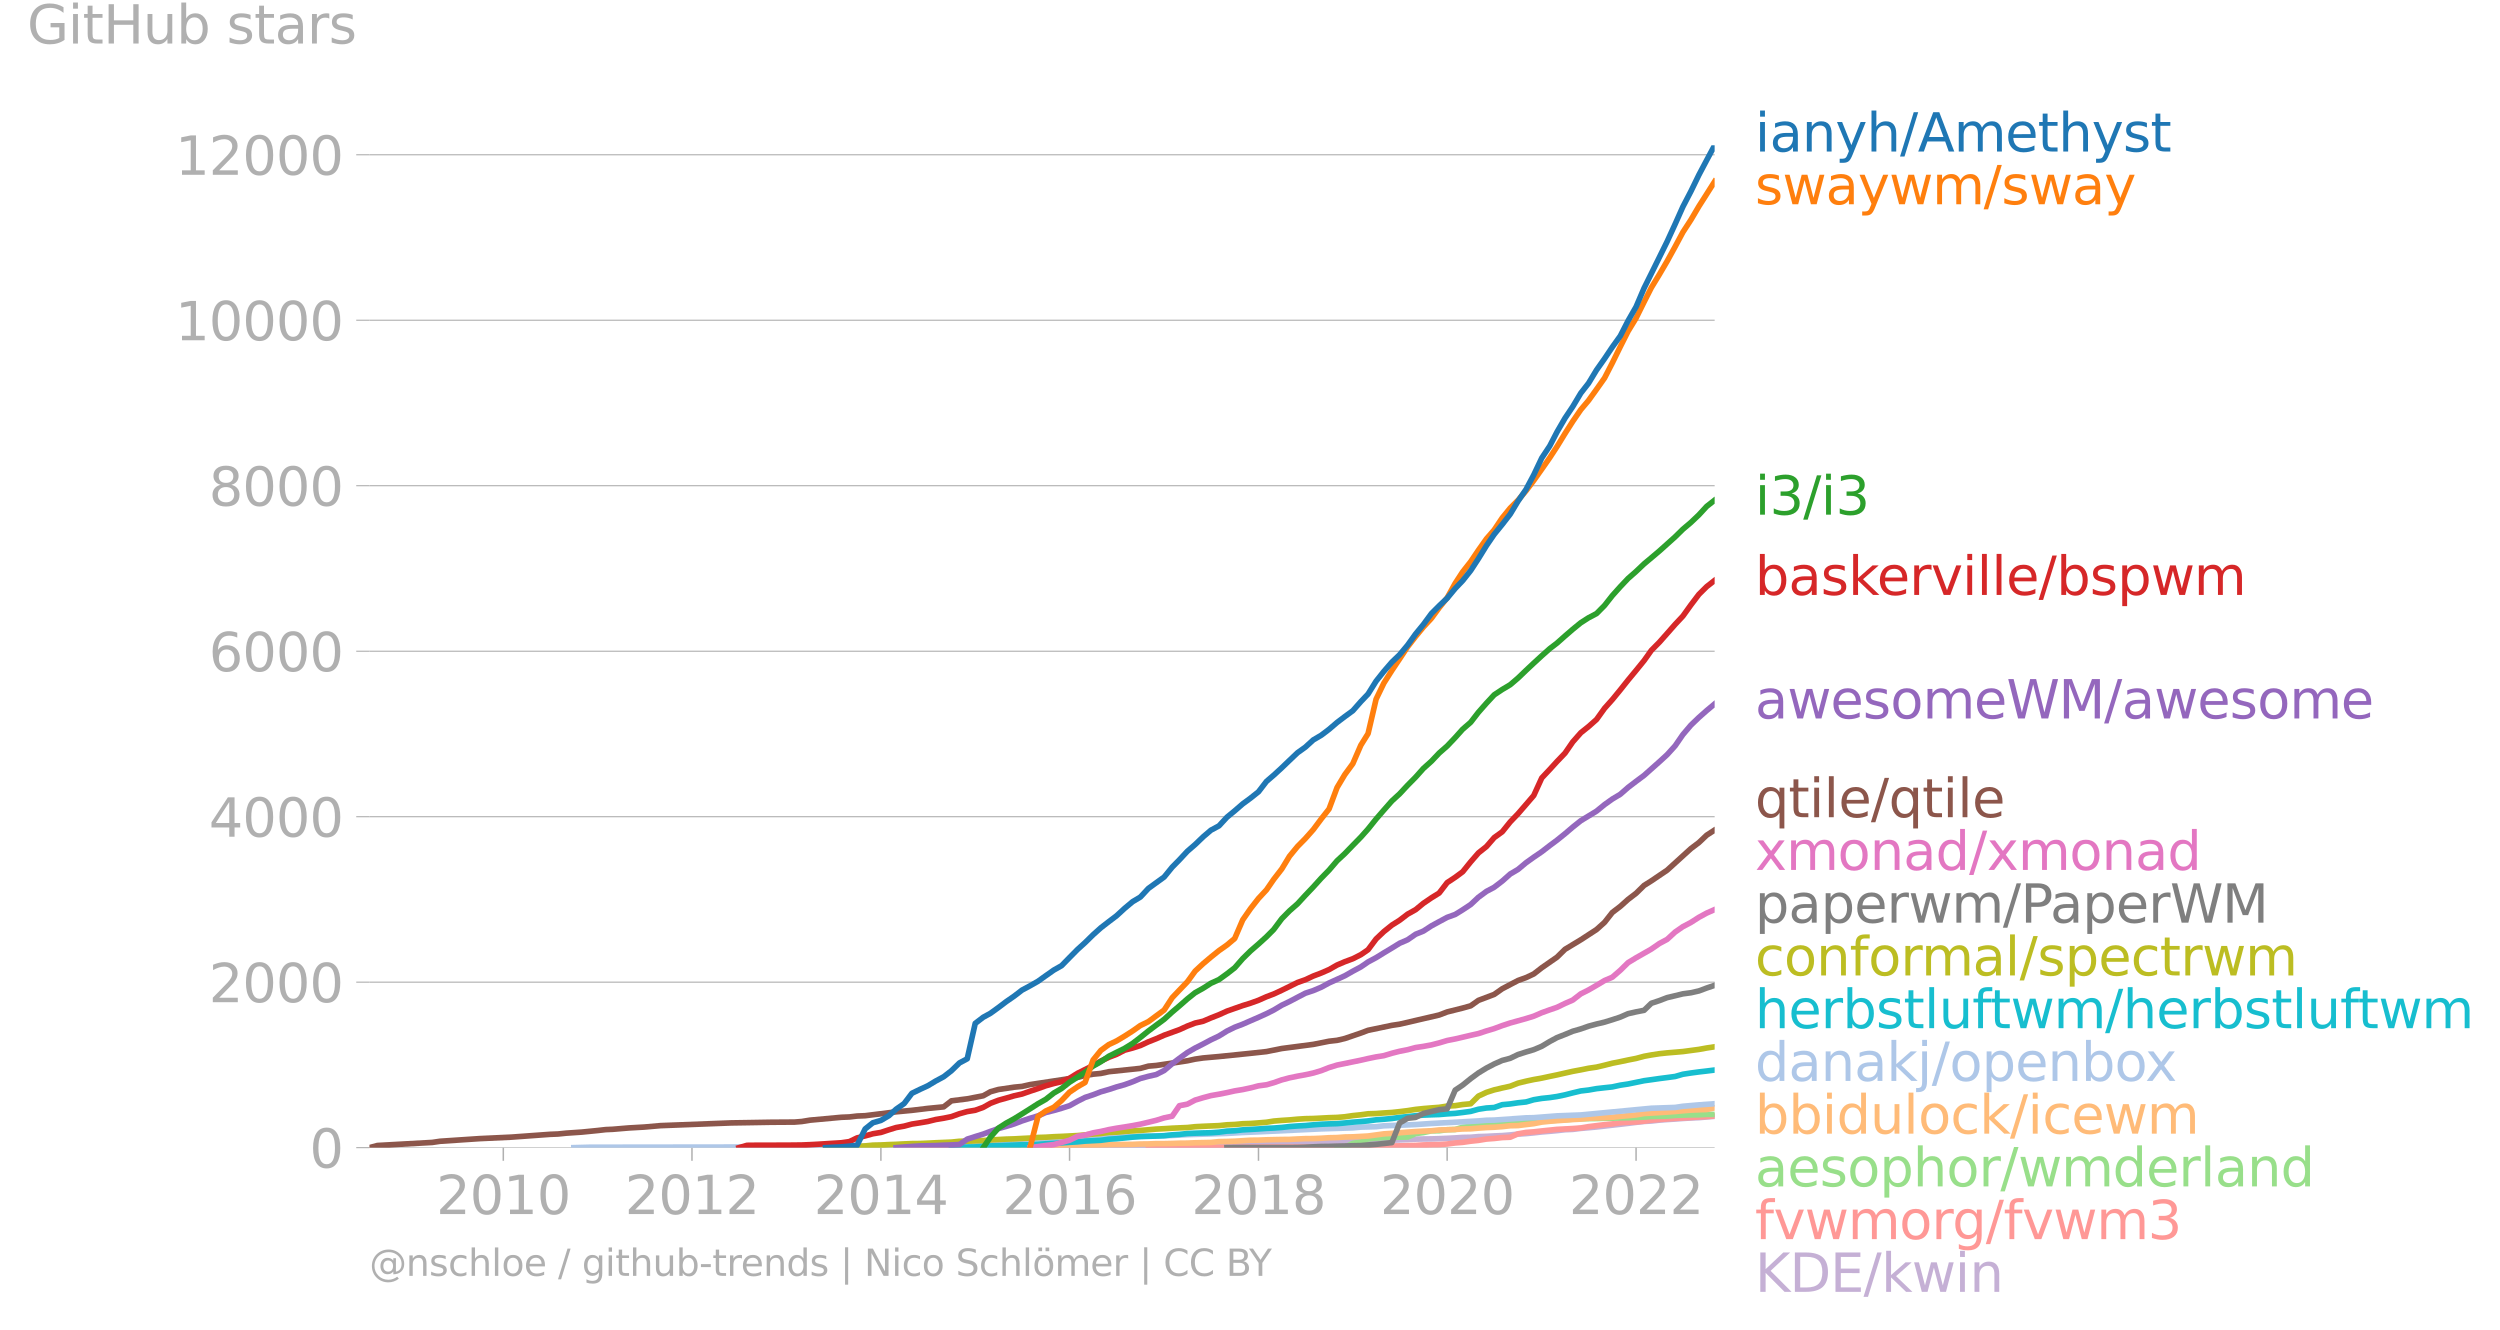 <svg xmlns="http://www.w3.org/2000/svg" xmlns:xlink="http://www.w3.org/1999/xlink" width="884.915" height="470.753" viewBox="0 0 663.686 353.065"><defs><style>*{stroke-linejoin:round;stroke-linecap:butt}</style></defs><g id="figure_1"><path id="patch_1" d="M0 353.065h663.686V0H0v353.065z" style="fill:none"/><g id="axes_1"><path id="patch_2" d="M98.073 304.672h357.12V38.56H98.073v266.112z" style="fill:none"/><g id="matplotlib.axis_1"><g id="xtick_1"><g id="line2d_1"><defs><path id="mfea3611b42" d="M0 0v3.5" style="stroke:#b0b0b0;stroke-width:.4"/></defs><use xlink:href="#mfea3611b42" x="133.614" y="304.672" style="fill:#b0b0b0;stroke:#b0b0b0;stroke-width:.4"/></g><g id="text_1" style="fill:#b0b0b0" transform="matrix(.14 0 0 -.14 115.799 322.31)"><defs><path id="DejaVuSans-32" d="M1228 531h2203V0H469v531q359 372 979 998 621 627 780 809 303 340 423 576 121 236 121 464 0 372-261 606-261 235-680 235-297 0-627-103-329-103-704-313v638q381 153 712 231 332 78 607 78 725 0 1156-363 431-362 431-968 0-288-108-546-107-257-392-607-78-91-497-524-418-433-1181-1211z" transform="scale(.016)"/><path id="DejaVuSans-30" d="M2034 4250q-487 0-733-480-245-479-245-1442 0-959 245-1439 246-480 733-480 491 0 736 480 246 480 246 1439 0 963-246 1442-245 480-736 480zm0 500q785 0 1199-621 414-620 414-1801 0-1178-414-1799Q2819-91 2034-91q-784 0-1198 620-414 621-414 1799 0 1181 414 1801 414 621 1198 621z" transform="scale(.016)"/><path id="DejaVuSans-31" d="M794 531h1031v3560L703 3866v575l1116 225h631V531h1031V0H794v531z" transform="scale(.016)"/></defs><use xlink:href="#DejaVuSans-32"/><use xlink:href="#DejaVuSans-30" x="63.623"/><use xlink:href="#DejaVuSans-31" x="127.246"/><use xlink:href="#DejaVuSans-30" x="190.869"/></g></g><g id="xtick_2"><use xlink:href="#mfea3611b42" id="line2d_2" x="183.7" y="304.672" style="fill:#b0b0b0;stroke:#b0b0b0;stroke-width:.4"/><g id="text_2" style="fill:#b0b0b0" transform="matrix(.14 0 0 -.14 165.885 322.31)"><use xlink:href="#DejaVuSans-32"/><use xlink:href="#DejaVuSans-30" x="63.623"/><use xlink:href="#DejaVuSans-31" x="127.246"/><use xlink:href="#DejaVuSans-32" x="190.869"/></g></g><g id="xtick_3"><use xlink:href="#mfea3611b42" id="line2d_3" x="233.854" y="304.672" style="fill:#b0b0b0;stroke:#b0b0b0;stroke-width:.4"/><g id="text_3" style="fill:#b0b0b0" transform="matrix(.14 0 0 -.14 216.04 322.31)"><defs><path id="DejaVuSans-34" d="M2419 4116 825 1625h1594v2491zm-166 550h794V1625h666v-525h-666V0h-628v1100H313v609l1940 2957z" transform="scale(.016)"/></defs><use xlink:href="#DejaVuSans-32"/><use xlink:href="#DejaVuSans-30" x="63.623"/><use xlink:href="#DejaVuSans-31" x="127.246"/><use xlink:href="#DejaVuSans-34" x="190.869"/></g></g><g id="xtick_4"><use xlink:href="#mfea3611b42" id="line2d_4" x="283.94" y="304.672" style="fill:#b0b0b0;stroke:#b0b0b0;stroke-width:.4"/><g id="text_4" style="fill:#b0b0b0" transform="matrix(.14 0 0 -.14 266.125 322.31)"><defs><path id="DejaVuSans-36" d="M2113 2584q-425 0-674-291-248-290-248-796 0-503 248-796 249-292 674-292t673 292q248 293 248 796 0 506-248 796-248 291-673 291zm1253 1979v-575q-238 112-480 171-242 60-480 60-625 0-955-422-329-422-376-1275 184 272 462 417 279 145 613 145 703 0 1111-427 408-426 408-1160 0-719-425-1154Q2819-91 2113-91q-810 0-1238 620-428 621-428 1799 0 1106 525 1764t1409 658q238 0 480-47t505-140z" transform="scale(.016)"/></defs><use xlink:href="#DejaVuSans-32"/><use xlink:href="#DejaVuSans-30" x="63.623"/><use xlink:href="#DejaVuSans-31" x="127.246"/><use xlink:href="#DejaVuSans-36" x="190.869"/></g></g><g id="xtick_5"><use xlink:href="#mfea3611b42" id="line2d_5" x="334.095" y="304.672" style="fill:#b0b0b0;stroke:#b0b0b0;stroke-width:.4"/><g id="text_5" style="fill:#b0b0b0" transform="matrix(.14 0 0 -.14 316.28 322.31)"><defs><path id="DejaVuSans-38" d="M2034 2216q-450 0-708-241-257-241-257-662 0-422 257-663 258-241 708-241t709 242q260 243 260 662 0 421-258 662-257 241-711 241zm-631 268q-406 100-633 378-226 279-226 679 0 559 398 884 399 325 1092 325 697 0 1094-325t397-884q0-400-227-679-226-278-629-378 456-106 710-416 255-309 255-755 0-679-414-1042Q2806-91 2034-91q-771 0-1186 362-414 363-414 1042 0 446 256 755 257 310 713 416zm-231 997q0-362 226-565 227-203 636-203 407 0 636 203 230 203 230 565 0 363-230 566-229 203-636 203-409 0-636-203-226-203-226-566z" transform="scale(.016)"/></defs><use xlink:href="#DejaVuSans-32"/><use xlink:href="#DejaVuSans-30" x="63.623"/><use xlink:href="#DejaVuSans-31" x="127.246"/><use xlink:href="#DejaVuSans-38" x="190.869"/></g></g><g id="xtick_6"><use xlink:href="#mfea3611b42" id="line2d_6" x="384.181" y="304.672" style="fill:#b0b0b0;stroke:#b0b0b0;stroke-width:.4"/><g id="text_6" style="fill:#b0b0b0" transform="matrix(.14 0 0 -.14 366.366 322.31)"><use xlink:href="#DejaVuSans-32"/><use xlink:href="#DejaVuSans-30" x="63.623"/><use xlink:href="#DejaVuSans-32" x="127.246"/><use xlink:href="#DejaVuSans-30" x="190.869"/></g></g><g id="xtick_7"><use xlink:href="#mfea3611b42" id="line2d_7" x="434.335" y="304.672" style="fill:#b0b0b0;stroke:#b0b0b0;stroke-width:.4"/><g id="text_7" style="fill:#b0b0b0" transform="matrix(.14 0 0 -.14 416.52 322.31)"><use xlink:href="#DejaVuSans-32"/><use xlink:href="#DejaVuSans-30" x="63.623"/><use xlink:href="#DejaVuSans-32" x="127.246"/><use xlink:href="#DejaVuSans-32" x="190.869"/></g></g></g><g id="matplotlib.axis_2"><g id="ytick_1"><path id="line2d_8" d="M98.073 304.672h357.12" clip-path="url(#p542c1ba98c)" style="fill:none;stroke:#b0b0b0;stroke-width:.3;stroke-linecap:square"/><g id="line2d_9"><defs><path id="m29fffa8aa9" d="M0 0h-3.5" style="stroke:#b0b0b0;stroke-width:.3"/></defs><use xlink:href="#m29fffa8aa9" x="98.073" y="304.672" style="fill:#b0b0b0;stroke:#b0b0b0;stroke-width:.3"/></g><use xlink:href="#DejaVuSans-30" id="text_8" style="fill:#b0b0b0" transform="matrix(.14 0 0 -.14 82.166 309.99)"/></g><g id="ytick_2"><path id="line2d_10" d="M98.073 260.74h357.12" clip-path="url(#p542c1ba98c)" style="fill:none;stroke:#b0b0b0;stroke-width:.3;stroke-linecap:square"/><use xlink:href="#m29fffa8aa9" id="line2d_11" x="98.073" y="260.741" style="fill:#b0b0b0;stroke:#b0b0b0;stroke-width:.3"/><g id="text_9" style="fill:#b0b0b0" transform="matrix(.14 0 0 -.14 55.443 266.06)"><use xlink:href="#DejaVuSans-32"/><use xlink:href="#DejaVuSans-30" x="63.623"/><use xlink:href="#DejaVuSans-30" x="127.246"/><use xlink:href="#DejaVuSans-30" x="190.869"/></g></g><g id="ytick_3"><path id="line2d_12" d="M98.073 216.81h357.12" clip-path="url(#p542c1ba98c)" style="fill:none;stroke:#b0b0b0;stroke-width:.3;stroke-linecap:square"/><use xlink:href="#m29fffa8aa9" id="line2d_13" x="98.073" y="216.81" style="fill:#b0b0b0;stroke:#b0b0b0;stroke-width:.3"/><g id="text_10" style="fill:#b0b0b0" transform="matrix(.14 0 0 -.14 55.443 222.129)"><use xlink:href="#DejaVuSans-34"/><use xlink:href="#DejaVuSans-30" x="63.623"/><use xlink:href="#DejaVuSans-30" x="127.246"/><use xlink:href="#DejaVuSans-30" x="190.869"/></g></g><g id="ytick_4"><path id="line2d_14" d="M98.073 172.879h357.12" clip-path="url(#p542c1ba98c)" style="fill:none;stroke:#b0b0b0;stroke-width:.3;stroke-linecap:square"/><use xlink:href="#m29fffa8aa9" id="line2d_15" x="98.073" y="172.879" style="fill:#b0b0b0;stroke:#b0b0b0;stroke-width:.3"/><g id="text_11" style="fill:#b0b0b0" transform="matrix(.14 0 0 -.14 55.443 178.198)"><use xlink:href="#DejaVuSans-36"/><use xlink:href="#DejaVuSans-30" x="63.623"/><use xlink:href="#DejaVuSans-30" x="127.246"/><use xlink:href="#DejaVuSans-30" x="190.869"/></g></g><g id="ytick_5"><path id="line2d_16" d="M98.073 128.948h357.12" clip-path="url(#p542c1ba98c)" style="fill:none;stroke:#b0b0b0;stroke-width:.3;stroke-linecap:square"/><use xlink:href="#m29fffa8aa9" id="line2d_17" x="98.073" y="128.948" style="fill:#b0b0b0;stroke:#b0b0b0;stroke-width:.3"/><g id="text_12" style="fill:#b0b0b0" transform="matrix(.14 0 0 -.14 55.443 134.267)"><use xlink:href="#DejaVuSans-38"/><use xlink:href="#DejaVuSans-30" x="63.623"/><use xlink:href="#DejaVuSans-30" x="127.246"/><use xlink:href="#DejaVuSans-30" x="190.869"/></g></g><g id="ytick_6"><path id="line2d_18" d="M98.073 85.017h357.12" clip-path="url(#p542c1ba98c)" style="fill:none;stroke:#b0b0b0;stroke-width:.3;stroke-linecap:square"/><use xlink:href="#m29fffa8aa9" id="line2d_19" x="98.073" y="85.017" style="fill:#b0b0b0;stroke:#b0b0b0;stroke-width:.3"/><g id="text_13" style="fill:#b0b0b0" transform="matrix(.14 0 0 -.14 46.536 90.336)"><use xlink:href="#DejaVuSans-31"/><use xlink:href="#DejaVuSans-30" x="63.623"/><use xlink:href="#DejaVuSans-30" x="127.246"/><use xlink:href="#DejaVuSans-30" x="190.869"/><use xlink:href="#DejaVuSans-30" x="254.492"/></g></g><g id="ytick_7"><path id="line2d_20" d="M98.073 41.086h357.12" clip-path="url(#p542c1ba98c)" style="fill:none;stroke:#b0b0b0;stroke-width:.3;stroke-linecap:square"/><use xlink:href="#m29fffa8aa9" id="line2d_21" x="98.073" y="41.086" style="fill:#b0b0b0;stroke:#b0b0b0;stroke-width:.3"/><g id="text_14" style="fill:#b0b0b0" transform="matrix(.14 0 0 -.14 46.536 46.405)"><use xlink:href="#DejaVuSans-31"/><use xlink:href="#DejaVuSans-32" x="63.623"/><use xlink:href="#DejaVuSans-30" x="127.246"/><use xlink:href="#DejaVuSans-30" x="190.869"/><use xlink:href="#DejaVuSans-30" x="254.492"/></g></g><g id="text_15" style="fill:#b0b0b0" transform="matrix(.14 0 0 -.14 7.2 11.563)"><defs><path id="DejaVuSans-47" d="M3809 666v1253H2778v519h1656V434q-365-259-806-392-440-133-940-133-1094 0-1712 639-617 640-617 1780 0 1144 617 1783 618 639 1712 639 456 0 867-113 411-112 758-331v-672q-350 297-744 447t-828 150q-857 0-1287-478-429-478-429-1425 0-944 429-1422 430-478 1287-478 334 0 596 58 263 58 472 180z" transform="scale(.016)"/><path id="DejaVuSans-69" d="M603 3500h575V0H603v3500zm0 1363h575v-729H603v729z" transform="scale(.016)"/><path id="DejaVuSans-74" d="M1172 4494v-994h1184v-447H1172V1153q0-428 117-550t477-122h590V0h-590q-666 0-919 248-253 249-253 905v1900H172v447h422v994h578z" transform="scale(.016)"/><path id="DejaVuSans-48" d="M628 4666h631V2753h2294v1913h631V0h-631v2222H1259V0H628v4666z" transform="scale(.016)"/><path id="DejaVuSans-75" d="M544 1381v2119h575V1403q0-497 193-746 194-248 582-248 465 0 735 297 271 297 271 810v1984h575V0h-575v538q-209-319-486-474-276-155-642-155-603 0-916 375-312 375-312 1097zm1447 2203z" transform="scale(.016)"/><path id="DejaVuSans-62" d="M3116 1747q0 634-261 995t-717 361q-457 0-718-361t-261-995q0-634 261-995t718-361q456 0 717 361t261 995zM1159 2969q182 312 458 463 277 152 661 152 638 0 1036-506 399-506 399-1331T3314 415Q2916-91 2278-91q-384 0-661 152-276 152-458 464V0H581v4863h578V2969z" transform="scale(.016)"/><path id="DejaVuSans-73" d="M2834 3397v-544q-243 125-506 187-262 63-544 63-428 0-642-131t-214-394q0-200 153-314t616-217l197-44q612-131 870-370t258-667q0-488-386-773Q2250-91 1575-91q-281 0-586 55T347 128v594q319-166 628-249 309-82 613-82 406 0 624 139 219 139 219 392 0 234-158 359-157 125-692 241l-200 47q-534 112-772 345-237 233-237 639 0 494 350 762 350 269 994 269 318 0 599-47 282-46 519-140z" transform="scale(.016)"/><path id="DejaVuSans-61" d="M2194 1759q-697 0-966-159t-269-544q0-306 202-486 202-179 548-179 479 0 768 339t289 901v128h-572zm1147 238V0h-575v531q-197-318-491-470T1556-91q-537 0-855 302-317 302-317 808 0 590 395 890 396 300 1180 300h807v57q0 397-261 614t-733 217q-300 0-585-72-284-72-546-216v532q315 122 612 182 297 61 578 61 760 0 1135-394 375-393 375-1193z" transform="scale(.016)"/><path id="DejaVuSans-72" d="M2631 2963q-97 56-211 82-114 27-251 27-488 0-749-317t-261-911V0H581v3500h578v-544q182 319 472 473 291 155 707 155 59 0 131-8 72-7 159-23l3-590z" transform="scale(.016)"/></defs><use xlink:href="#DejaVuSans-47"/><use xlink:href="#DejaVuSans-69" x="77.49"/><use xlink:href="#DejaVuSans-74" x="105.273"/><use xlink:href="#DejaVuSans-48" x="144.482"/><use xlink:href="#DejaVuSans-75" x="219.678"/><use xlink:href="#DejaVuSans-62" x="283.057"/><use xlink:href="#DejaVuSans-20" x="346.533"/><use xlink:href="#DejaVuSans-73" x="378.32"/><use xlink:href="#DejaVuSans-74" x="430.42"/><use xlink:href="#DejaVuSans-61" x="469.629"/><use xlink:href="#DejaVuSans-72" x="530.908"/><use xlink:href="#DejaVuSans-73" x="572.021"/></g></g><path id="line2d_22" d="m275.57 304.672 2.058-.088 2.127-.088 2.058-.022h2.127l2.127-.044 1.99-.022h2.127l2.058-.044h2.127l2.058-.022h2.127l2.127-.022h2.059l2.127-.044 2.058-.021 2.127-.022 2.127-.044h1.92l2.128-.022 2.058-.022 2.127-.044 2.058-.066h2.127l2.127-.022 2.059-.044 2.127-.066 2.058-.044 2.127-.022 2.127-.044 1.92-.088 2.128-.11 2.058-.021h2.127l2.058-.022 2.127-.022 2.127-.132 2.059-.132 2.127-.044 2.058-.088 2.127-.022 2.127-.044 1.92-.131 2.128-.066 2.058-.11 2.127-.066 2.058-.088 2.127-.088 2.127-.11 2.059-.044 2.127-.021 2.058-.066 2.127-.088 2.127-.11 1.99-.132 2.126-.044 2.059-.176 2.127-.065 2.058-.11 2.127-.088 2.127-.176 2.058-.22 2.127-.131 2.058-.198 2.127-.242 2.127-.175 1.921-.176 2.127-.242 2.059-.088 2.127-.263 2.058-.176 2.127-.198 2.127-.241 2.058-.242 2.127-.241 2.058-.242 2.127-.264 2.127-.241 1.921-.11 2.127-.242 2.059-.153 2.127-.132 2.058-.154 2.127-.132 2.127-.088 2.058-.175 2.127-.176" clip-path="url(#p542c1ba98c)" style="fill:none;stroke:#c5b0d5;stroke-width:1.5;stroke-linecap:square"/><path id="line2d_23" d="m304.867 304.672 2.058-.022h2.127l2.127-.022h8.233l2.058-.022h6.313l2.127-.044h4.185l2.127-.022 1.92-.022H348.64l2.127-.044h2.059l2.127-.044h2.058l2.127-.022h2.127l1.92-.044 2.128-.022 2.058-.044 2.127-.065 2.058-.044 2.127-.066 2.127-.044 2.059-.132 2.127-.066 2.058-.022 2.127-.154 2.127-.285 1.99-.154 2.126-.307 2.059-.22 2.127-.352 2.058-.153 2.127-.242 2.127-.088 2.058-.9 2.127-.374 2.058-.154 2.127-.241 2.127-.22 1.921-.198 2.127-.11 2.059-.11 2.127-.153 2.058-.351 2.127-.264 2.127-.264 2.058-.197 2.127-.308 2.058-.132 2.127-.087 2.127-.198 1.921-.264 2.127-.175 2.059-.154 2.127-.154 2.058-.11 2.127-.11 2.127-.153 2.058-.11 2.127-.154" clip-path="url(#p542c1ba98c)" style="fill:none;stroke:#ff9896;stroke-width:1.5;stroke-linecap:square"/><path id="line2d_24" d="m354.953 304.672 2.058-.11 2.127-1.032 2.127-.308 1.92-.857 2.128-.22 2.058-.131 2.127-.088 2.058-.044 2.127-.022 2.127-.922 2.059-.264 2.127-.461 2.058-.022 2.127-.286 2.127-.044 1.99-.615 2.126-.241 2.059-.176 2.127-.132 2.058-.263 2.127-.22 2.127-.22 2.058-.044 2.127-.065 2.058-.154 2.127-.154 2.127-.088 1.921-.11 2.127-.131 2.059-.132 2.127-.11 2.058-.044 2.127-.022 2.127-.066 2.058-.022 2.127-.088 2.058-.022 2.127-.088 2.127-.087 1.921-.176 2.127-.044 2.059-.044 2.127-.198 2.058-.066 2.127-.065 2.127-.022 2.058-.11h2.127" clip-path="url(#p542c1ba98c)" style="fill:none;stroke:#98df8a;stroke-width:1.5;stroke-linecap:square"/><g id="text_16" style="fill:#1f77b4" transform="matrix(.14 0 0 -.14 465.907 40.233)"><defs><path id="DejaVuSans-6e" d="M3513 2113V0h-575v2094q0 497-194 743-194 247-581 247-466 0-735-297-269-296-269-809V0H581v3500h578v-544q207 316 486 472 280 156 646 156 603 0 912-373 310-373 310-1098z" transform="scale(.016)"/><path id="DejaVuSans-79" d="M2059-325q-243-625-475-815-231-191-618-191H506v481h338q237 0 368 113 132 112 291 531l103 262L191 3500h609L1894 763l1094 2737h609L2059-325z" transform="scale(.016)"/><path id="DejaVuSans-68" d="M3513 2113V0h-575v2094q0 497-194 743-194 247-581 247-466 0-735-297-269-296-269-809V0H581v4863h578V2956q207 316 486 472 280 156 646 156 603 0 912-373 310-373 310-1098z" transform="scale(.016)"/><path id="DejaVuSans-2f" d="M1625 4666h531L531-594H0l1625 5260z" transform="scale(.016)"/><path id="DejaVuSans-41" d="m2188 4044-857-2322h1716l-859 2322zm-357 622h716L4325 0h-656l-425 1197H1141L716 0H50l1781 4666z" transform="scale(.016)"/><path id="DejaVuSans-6d" d="M3328 2828q216 388 516 572t706 184q547 0 844-383 297-382 297-1088V0h-578v2094q0 503-179 746-178 244-543 244-447 0-707-297-259-296-259-809V0h-578v2094q0 506-178 748t-550 242q-441 0-701-298-259-298-259-808V0H581v3500h578v-544q197 322 472 475t653 153q382 0 649-194 267-193 395-562z" transform="scale(.016)"/><path id="DejaVuSans-65" d="M3597 1894v-281H953q38-594 358-905t892-311q331 0 642 81t618 244V178Q3153 47 2828-22t-659-69q-838 0-1327 487-489 488-489 1320 0 859 464 1363 464 505 1252 505 706 0 1117-455 411-454 411-1235zm-575 169q-6 471-264 752-258 282-683 282-481 0-770-272t-333-766l2050 4z" transform="scale(.016)"/></defs><use xlink:href="#DejaVuSans-69"/><use xlink:href="#DejaVuSans-61" x="27.783"/><use xlink:href="#DejaVuSans-6e" x="89.063"/><use xlink:href="#DejaVuSans-79" x="152.441"/><use xlink:href="#DejaVuSans-68" x="211.621"/><use xlink:href="#DejaVuSans-2f" x="275"/><use xlink:href="#DejaVuSans-41" x="308.691"/><use xlink:href="#DejaVuSans-6d" x="377.1"/><use xlink:href="#DejaVuSans-65" x="474.512"/><use xlink:href="#DejaVuSans-74" x="536.035"/><use xlink:href="#DejaVuSans-68" x="575.244"/><use xlink:href="#DejaVuSans-79" x="638.623"/><use xlink:href="#DejaVuSans-73" x="697.803"/><use xlink:href="#DejaVuSans-74" x="749.902"/></g><g id="text_17" style="fill:#ff7f0e" transform="matrix(.14 0 0 -.14 465.907 54.233)"><defs><path id="DejaVuSans-77" d="M269 3500h575l719-2731 715 2731h678l719-2731 716 2731h575L4050 0h-678l-753 2869L1863 0h-679L269 3500z" transform="scale(.016)"/></defs><use xlink:href="#DejaVuSans-73"/><use xlink:href="#DejaVuSans-77" x="52.1"/><use xlink:href="#DejaVuSans-61" x="133.887"/><use xlink:href="#DejaVuSans-79" x="195.166"/><use xlink:href="#DejaVuSans-77" x="254.346"/><use xlink:href="#DejaVuSans-6d" x="336.133"/><use xlink:href="#DejaVuSans-2f" x="433.545"/><use xlink:href="#DejaVuSans-73" x="467.236"/><use xlink:href="#DejaVuSans-77" x="519.336"/><use xlink:href="#DejaVuSans-61" x="601.123"/><use xlink:href="#DejaVuSans-79" x="662.402"/></g><g id="text_18" style="fill:#2ca02c" transform="matrix(.14 0 0 -.14 465.907 136.633)"><defs><path id="DejaVuSans-33" d="M2597 2516q453-97 707-404 255-306 255-756 0-690-475-1069Q2609-91 1734-91q-293 0-604 58T488 141v609q262-153 574-231 313-78 654-78 593 0 904 234t311 681q0 413-289 645-289 233-804 233h-544v519h569q465 0 712 186t247 536q0 359-255 551-254 193-729 193-260 0-557-57-297-56-653-174v562q360 100 674 150t592 50q719 0 1137-327 419-326 419-882 0-388-222-655t-631-370z" transform="scale(.016)"/></defs><use xlink:href="#DejaVuSans-69"/><use xlink:href="#DejaVuSans-33" x="27.783"/><use xlink:href="#DejaVuSans-2f" x="91.406"/><use xlink:href="#DejaVuSans-69" x="125.098"/><use xlink:href="#DejaVuSans-33" x="152.881"/></g><g id="text_19" style="fill:#d62728" transform="matrix(.14 0 0 -.14 465.907 157.94)"><defs><path id="DejaVuSans-6b" d="M581 4863h578V1991l1716 1509h734L1753 1863 3688 0h-750L1159 1709V0H581v4863z" transform="scale(.016)"/><path id="DejaVuSans-76" d="M191 3500h609L1894 563l1094 2937h609L2284 0h-781L191 3500z" transform="scale(.016)"/><path id="DejaVuSans-6c" d="M603 4863h575V0H603v4863z" transform="scale(.016)"/><path id="DejaVuSans-70" d="M1159 525v-1856H581v4831h578v-531q182 312 458 463 277 152 661 152 638 0 1036-506 399-506 399-1331T3314 415Q2916-91 2278-91q-384 0-661 152-276 152-458 464zm1957 1222q0 634-261 995t-717 361q-457 0-718-361t-261-995q0-634 261-995t718-361q456 0 717 361t261 995z" transform="scale(.016)"/></defs><use xlink:href="#DejaVuSans-62"/><use xlink:href="#DejaVuSans-61" x="63.477"/><use xlink:href="#DejaVuSans-73" x="124.756"/><use xlink:href="#DejaVuSans-6b" x="176.855"/><use xlink:href="#DejaVuSans-65" x="231.141"/><use xlink:href="#DejaVuSans-72" x="292.664"/><use xlink:href="#DejaVuSans-76" x="333.777"/><use xlink:href="#DejaVuSans-69" x="392.957"/><use xlink:href="#DejaVuSans-6c" x="420.74"/><use xlink:href="#DejaVuSans-6c" x="448.523"/><use xlink:href="#DejaVuSans-65" x="476.307"/><use xlink:href="#DejaVuSans-2f" x="537.83"/><use xlink:href="#DejaVuSans-62" x="571.521"/><use xlink:href="#DejaVuSans-73" x="634.998"/><use xlink:href="#DejaVuSans-70" x="687.098"/><use xlink:href="#DejaVuSans-77" x="750.574"/><use xlink:href="#DejaVuSans-6d" x="832.361"/></g><g id="text_20" style="fill:#9467bd" transform="matrix(.14 0 0 -.14 465.907 190.734)"><defs><path id="DejaVuSans-6f" d="M1959 3097q-462 0-731-361t-269-989q0-628 267-989 268-361 733-361 460 0 728 362 269 363 269 988 0 622-269 986-268 364-728 364zm0 487q750 0 1178-488 429-487 429-1349 0-859-429-1349Q2709-91 1959-91q-753 0-1180 489-426 490-426 1349 0 862 426 1349 427 488 1180 488z" transform="scale(.016)"/><path id="DejaVuSans-57" d="M213 4666h637l981-3944 978 3944h710l981-3944 978 3944h641L4947 0h-794l-984 4050L2175 0h-794L213 4666z" transform="scale(.016)"/><path id="DejaVuSans-4d" d="M628 4666h941l1190-3175 1197 3175h941V0h-616v4097L3078 897h-634L1241 4097V0H628v4666z" transform="scale(.016)"/></defs><use xlink:href="#DejaVuSans-61"/><use xlink:href="#DejaVuSans-77" x="61.279"/><use xlink:href="#DejaVuSans-65" x="143.066"/><use xlink:href="#DejaVuSans-73" x="204.59"/><use xlink:href="#DejaVuSans-6f" x="256.689"/><use xlink:href="#DejaVuSans-6d" x="317.871"/><use xlink:href="#DejaVuSans-65" x="415.283"/><use xlink:href="#DejaVuSans-57" x="476.807"/><use xlink:href="#DejaVuSans-4d" x="575.684"/><use xlink:href="#DejaVuSans-2f" x="661.963"/><use xlink:href="#DejaVuSans-61" x="695.654"/><use xlink:href="#DejaVuSans-77" x="756.934"/><use xlink:href="#DejaVuSans-65" x="838.721"/><use xlink:href="#DejaVuSans-73" x="900.244"/><use xlink:href="#DejaVuSans-6f" x="952.344"/><use xlink:href="#DejaVuSans-6d" x="1013.525"/><use xlink:href="#DejaVuSans-65" x="1110.938"/></g><g id="text_21" style="fill:#8c564b" transform="matrix(.14 0 0 -.14 465.907 216.953)"><defs><path id="DejaVuSans-71" d="M947 1747q0-634 261-995t717-361q456 0 718 361 263 361 263 995t-263 995q-262 361-718 361t-717-361q-261-361-261-995zM2906 525q-181-312-458-464-276-152-664-152-634 0-1033 506-398 507-398 1332t398 1331q399 506 1033 506 388 0 664-152 277-151 458-463v531h575v-4831h-575V525z" transform="scale(.016)"/></defs><use xlink:href="#DejaVuSans-71"/><use xlink:href="#DejaVuSans-74" x="63.477"/><use xlink:href="#DejaVuSans-69" x="102.686"/><use xlink:href="#DejaVuSans-6c" x="130.469"/><use xlink:href="#DejaVuSans-65" x="158.252"/><use xlink:href="#DejaVuSans-2f" x="219.775"/><use xlink:href="#DejaVuSans-71" x="253.467"/><use xlink:href="#DejaVuSans-74" x="316.943"/><use xlink:href="#DejaVuSans-69" x="356.152"/><use xlink:href="#DejaVuSans-6c" x="383.936"/><use xlink:href="#DejaVuSans-65" x="411.719"/></g><g id="text_22" style="fill:#e377c2" transform="matrix(.14 0 0 -.14 465.907 230.953)"><defs><path id="DejaVuSans-78" d="M3513 3500 2247 1797 3578 0h-678L1881 1375 863 0H184l1360 1831L300 3500h678l928-1247 928 1247h679z" transform="scale(.016)"/><path id="DejaVuSans-64" d="M2906 2969v1894h575V0h-575v525q-181-312-458-464-276-152-664-152-634 0-1033 506-398 507-398 1332t398 1331q399 506 1033 506 388 0 664-152 277-151 458-463zM947 1747q0-634 261-995t717-361q456 0 718 361 263 361 263 995t-263 995q-262 361-718 361t-717-361q-261-361-261-995z" transform="scale(.016)"/></defs><use xlink:href="#DejaVuSans-78"/><use xlink:href="#DejaVuSans-6d" x="59.18"/><use xlink:href="#DejaVuSans-6f" x="156.592"/><use xlink:href="#DejaVuSans-6e" x="217.773"/><use xlink:href="#DejaVuSans-61" x="281.152"/><use xlink:href="#DejaVuSans-64" x="342.432"/><use xlink:href="#DejaVuSans-2f" x="405.908"/><use xlink:href="#DejaVuSans-78" x="439.6"/><use xlink:href="#DejaVuSans-6d" x="498.779"/><use xlink:href="#DejaVuSans-6f" x="596.191"/><use xlink:href="#DejaVuSans-6e" x="657.373"/><use xlink:href="#DejaVuSans-61" x="720.752"/><use xlink:href="#DejaVuSans-64" x="782.031"/></g><g id="text_23" style="fill:#7f7f7f" transform="matrix(.14 0 0 -.14 465.907 244.953)"><defs><path id="DejaVuSans-50" d="M1259 4147V2394h794q441 0 681 228 241 228 241 650 0 419-241 647-240 228-681 228h-794zm-631 519h1425q785 0 1186-355 402-355 402-1039 0-691-402-1044-401-353-1186-353h-794V0H628v4666z" transform="scale(.016)"/></defs><use xlink:href="#DejaVuSans-70"/><use xlink:href="#DejaVuSans-61" x="63.477"/><use xlink:href="#DejaVuSans-70" x="124.756"/><use xlink:href="#DejaVuSans-65" x="188.232"/><use xlink:href="#DejaVuSans-72" x="249.756"/><use xlink:href="#DejaVuSans-77" x="290.869"/><use xlink:href="#DejaVuSans-6d" x="372.656"/><use xlink:href="#DejaVuSans-2f" x="470.068"/><use xlink:href="#DejaVuSans-50" x="503.76"/><use xlink:href="#DejaVuSans-61" x="559.563"/><use xlink:href="#DejaVuSans-70" x="620.842"/><use xlink:href="#DejaVuSans-65" x="684.318"/><use xlink:href="#DejaVuSans-72" x="745.842"/><use xlink:href="#DejaVuSans-57" x="786.955"/><use xlink:href="#DejaVuSans-4d" x="885.832"/></g><g id="text_24" style="fill:#bcbd22" transform="matrix(.14 0 0 -.14 465.907 258.953)"><defs><path id="DejaVuSans-63" d="M3122 3366v-538q-244 135-489 202t-495 67q-560 0-870-355-309-354-309-995t309-996q310-354 870-354 250 0 495 67t489 202V134Q2881 22 2623-34q-257-57-548-57-791 0-1257 497-465 497-465 1341 0 856 470 1346 471 491 1290 491 265 0 518-55 253-54 491-163z" transform="scale(.016)"/><path id="DejaVuSans-66" d="M2375 4863v-479h-550q-309 0-430-125-120-125-120-450v-309h947v-447h-947V0H697v3053H147v447h550v244q0 584 272 851 272 268 862 268h544z" transform="scale(.016)"/></defs><use xlink:href="#DejaVuSans-63"/><use xlink:href="#DejaVuSans-6f" x="54.98"/><use xlink:href="#DejaVuSans-6e" x="116.162"/><use xlink:href="#DejaVuSans-66" x="179.541"/><use xlink:href="#DejaVuSans-6f" x="214.746"/><use xlink:href="#DejaVuSans-72" x="275.928"/><use xlink:href="#DejaVuSans-6d" x="315.291"/><use xlink:href="#DejaVuSans-61" x="412.703"/><use xlink:href="#DejaVuSans-6c" x="473.982"/><use xlink:href="#DejaVuSans-2f" x="501.766"/><use xlink:href="#DejaVuSans-73" x="535.457"/><use xlink:href="#DejaVuSans-70" x="587.557"/><use xlink:href="#DejaVuSans-65" x="651.033"/><use xlink:href="#DejaVuSans-63" x="712.557"/><use xlink:href="#DejaVuSans-74" x="767.537"/><use xlink:href="#DejaVuSans-72" x="806.746"/><use xlink:href="#DejaVuSans-77" x="847.859"/><use xlink:href="#DejaVuSans-6d" x="929.646"/></g><g id="text_25" style="fill:#17becf" transform="matrix(.14 0 0 -.14 465.907 272.953)"><use xlink:href="#DejaVuSans-68"/><use xlink:href="#DejaVuSans-65" x="63.379"/><use xlink:href="#DejaVuSans-72" x="124.902"/><use xlink:href="#DejaVuSans-62" x="166.016"/><use xlink:href="#DejaVuSans-73" x="229.492"/><use xlink:href="#DejaVuSans-74" x="281.592"/><use xlink:href="#DejaVuSans-6c" x="320.801"/><use xlink:href="#DejaVuSans-75" x="348.584"/><use xlink:href="#DejaVuSans-66" x="411.963"/><use xlink:href="#DejaVuSans-74" x="445.418"/><use xlink:href="#DejaVuSans-77" x="484.627"/><use xlink:href="#DejaVuSans-6d" x="566.414"/><use xlink:href="#DejaVuSans-2f" x="663.826"/><use xlink:href="#DejaVuSans-68" x="697.518"/><use xlink:href="#DejaVuSans-65" x="760.896"/><use xlink:href="#DejaVuSans-72" x="822.42"/><use xlink:href="#DejaVuSans-62" x="863.533"/><use xlink:href="#DejaVuSans-73" x="927.01"/><use xlink:href="#DejaVuSans-74" x="979.109"/><use xlink:href="#DejaVuSans-6c" x="1018.318"/><use xlink:href="#DejaVuSans-75" x="1046.102"/><use xlink:href="#DejaVuSans-66" x="1109.48"/><use xlink:href="#DejaVuSans-74" x="1142.936"/><use xlink:href="#DejaVuSans-77" x="1182.145"/><use xlink:href="#DejaVuSans-6d" x="1263.932"/></g><g id="text_26" style="fill:#aec7e8" transform="matrix(.14 0 0 -.14 465.907 286.953)"><defs><path id="DejaVuSans-6a" d="M603 3500h575V-63q0-668-255-968-254-300-820-300h-219v487H38q328 0 446 152Q603-541 603-63v3563zm0 1363h575v-729H603v729z" transform="scale(.016)"/></defs><use xlink:href="#DejaVuSans-64"/><use xlink:href="#DejaVuSans-61" x="63.477"/><use xlink:href="#DejaVuSans-6e" x="124.756"/><use xlink:href="#DejaVuSans-61" x="188.135"/><use xlink:href="#DejaVuSans-6b" x="249.414"/><use xlink:href="#DejaVuSans-6a" x="307.324"/><use xlink:href="#DejaVuSans-2f" x="335.107"/><use xlink:href="#DejaVuSans-6f" x="368.799"/><use xlink:href="#DejaVuSans-70" x="429.98"/><use xlink:href="#DejaVuSans-65" x="493.457"/><use xlink:href="#DejaVuSans-6e" x="554.98"/><use xlink:href="#DejaVuSans-62" x="618.359"/><use xlink:href="#DejaVuSans-6f" x="681.836"/><use xlink:href="#DejaVuSans-78" x="739.893"/></g><g id="text_27" style="fill:#ffbb78" transform="matrix(.14 0 0 -.14 465.907 300.953)"><use xlink:href="#DejaVuSans-62"/><use xlink:href="#DejaVuSans-62" x="63.477"/><use xlink:href="#DejaVuSans-69" x="126.953"/><use xlink:href="#DejaVuSans-64" x="154.736"/><use xlink:href="#DejaVuSans-75" x="218.213"/><use xlink:href="#DejaVuSans-6c" x="281.592"/><use xlink:href="#DejaVuSans-6f" x="309.375"/><use xlink:href="#DejaVuSans-63" x="370.557"/><use xlink:href="#DejaVuSans-6b" x="425.537"/><use xlink:href="#DejaVuSans-2f" x="483.447"/><use xlink:href="#DejaVuSans-69" x="517.139"/><use xlink:href="#DejaVuSans-63" x="544.922"/><use xlink:href="#DejaVuSans-65" x="599.902"/><use xlink:href="#DejaVuSans-77" x="661.426"/><use xlink:href="#DejaVuSans-6d" x="743.213"/></g><g id="text_28" style="fill:#98df8a" transform="matrix(.14 0 0 -.14 465.907 314.953)"><use xlink:href="#DejaVuSans-61"/><use xlink:href="#DejaVuSans-65" x="61.279"/><use xlink:href="#DejaVuSans-73" x="122.803"/><use xlink:href="#DejaVuSans-6f" x="174.902"/><use xlink:href="#DejaVuSans-70" x="236.084"/><use xlink:href="#DejaVuSans-68" x="299.561"/><use xlink:href="#DejaVuSans-6f" x="362.939"/><use xlink:href="#DejaVuSans-72" x="424.121"/><use xlink:href="#DejaVuSans-2f" x="465.234"/><use xlink:href="#DejaVuSans-77" x="498.926"/><use xlink:href="#DejaVuSans-6d" x="580.713"/><use xlink:href="#DejaVuSans-64" x="678.125"/><use xlink:href="#DejaVuSans-65" x="741.602"/><use xlink:href="#DejaVuSans-72" x="803.125"/><use xlink:href="#DejaVuSans-6c" x="844.238"/><use xlink:href="#DejaVuSans-61" x="872.021"/><use xlink:href="#DejaVuSans-6e" x="933.301"/><use xlink:href="#DejaVuSans-64" x="996.68"/></g><g id="text_29" style="fill:#ff9896" transform="matrix(.14 0 0 -.14 465.907 328.953)"><defs><path id="DejaVuSans-67" d="M2906 1791q0 625-258 968-257 344-723 344-462 0-720-344-258-343-258-968 0-622 258-966t720-344q466 0 723 344 258 344 258 966zm575-1357q0-893-397-1329-396-436-1215-436-303 0-572 45t-522 139v559q253-137 500-202 247-66 503-66 566 0 847 295t281 892v285q-178-310-456-463T1784 0Q1141 0 747 490 353 981 353 1791q0 812 394 1302 394 491 1037 491 388 0 666-153t456-462v531h575V434z" transform="scale(.016)"/></defs><use xlink:href="#DejaVuSans-66"/><use xlink:href="#DejaVuSans-76" x="35.205"/><use xlink:href="#DejaVuSans-77" x="94.385"/><use xlink:href="#DejaVuSans-6d" x="176.172"/><use xlink:href="#DejaVuSans-6f" x="273.584"/><use xlink:href="#DejaVuSans-72" x="334.766"/><use xlink:href="#DejaVuSans-67" x="374.129"/><use xlink:href="#DejaVuSans-2f" x="437.605"/><use xlink:href="#DejaVuSans-66" x="471.297"/><use xlink:href="#DejaVuSans-76" x="506.502"/><use xlink:href="#DejaVuSans-77" x="565.682"/><use xlink:href="#DejaVuSans-6d" x="647.469"/><use xlink:href="#DejaVuSans-33" x="744.881"/></g><g id="text_30" style="fill:#c5b0d5" transform="matrix(.14 0 0 -.14 465.907 342.953)"><defs><path id="DejaVuSans-4b" d="M628 4666h631V2694l2094 1972h813L1850 2491 4331 0h-831L1259 2247V0H628v4666z" transform="scale(.016)"/><path id="DejaVuSans-44" d="M1259 4147V519h763q966 0 1414 437 448 438 448 1382 0 937-448 1373t-1414 436h-763zm-631 519h1297q1356 0 1990-564 635-564 635-1764 0-1207-638-1773Q3275 0 1925 0H628v4666z" transform="scale(.016)"/><path id="DejaVuSans-45" d="M628 4666h2950v-532H1259V2753h2222v-531H1259V531h2375V0H628v4666z" transform="scale(.016)"/></defs><use xlink:href="#DejaVuSans-4b"/><use xlink:href="#DejaVuSans-44" x="65.576"/><use xlink:href="#DejaVuSans-45" x="142.578"/><use xlink:href="#DejaVuSans-2f" x="205.762"/><use xlink:href="#DejaVuSans-6b" x="239.453"/><use xlink:href="#DejaVuSans-77" x="297.363"/><use xlink:href="#DejaVuSans-69" x="379.15"/><use xlink:href="#DejaVuSans-6e" x="406.934"/></g><g id="text_31" style="fill:#b0b0b0" transform="matrix(.097 0 0 -.097 98.073 338.708)"><defs><path id="DejaVuSans-40" d="M2381 1678q0-447 222-702 222-254 610-254 384 0 604 256 221 256 221 700 0 438-225 695-225 258-607 258-378 0-602-256-223-256-223-697zm1703-934q-187-241-429-355t-564-114q-538 0-874 389t-336 1014q0 625 337 1015 338 391 873 391 322 0 565-117 244-117 428-354v409h447V722q457 69 714 417 258 349 258 902 0 334-99 628-98 294-298 544-325 409-792 626t-1017 217q-384 0-738-102-353-101-653-301-490-319-767-836-276-517-276-1120 0-497 179-932 180-434 521-765 328-325 759-495 431-171 922-171 403 0 792 136t714 389l281-347q-390-303-851-464t-936-161q-578 0-1091 205-512 205-912 595Q841 78 631 592q-209 514-209 1105 0 569 212 1084 213 516 607 907 403 396 931 607t1119 211q662 0 1229-272 568-271 952-771 234-307 357-666 124-359 124-744 0-822-497-1297T4084 263v481z" transform="scale(.016)"/><path id="DejaVuSans-2d" d="M313 2009h1684v-512H313v512z" transform="scale(.016)"/><path id="DejaVuSans-7c" d="M1344 4891v-6400H813v6400h531z" transform="scale(.016)"/><path id="DejaVuSans-4e" d="M628 4666h850L3547 763v3903h612V0h-850L1241 3903V0H628v4666z" transform="scale(.016)"/><path id="DejaVuSans-53" d="M3425 4513v-616q-359 172-678 256-319 85-616 85-515 0-795-200t-280-569q0-310 186-468 186-157 705-254l381-78q706-135 1042-474t336-907q0-679-455-1029Q2797-91 1919-91q-331 0-705 75-373 75-773 222v650q384-215 753-325 369-109 725-109 540 0 834 212 294 213 294 607 0 343-211 537t-692 291l-385 75q-706 140-1022 440-315 300-315 835 0 619 436 975t1201 356q329 0 669-60 341-59 697-177z" transform="scale(.016)"/><path id="DejaVuSans-f6" d="M1959 3097q-462 0-731-361t-269-989q0-628 267-989 268-361 733-361 460 0 728 362 269 363 269 988 0 622-269 986-268 364-728 364zm0 487q750 0 1178-488 429-487 429-1349 0-859-429-1349Q2709-91 1959-91q-753 0-1180 489-426 490-426 1349 0 862 426 1349 427 488 1180 488zm295 1266h634v-631h-634v631zm-1222 0h634v-631h-634v631z" transform="scale(.016)"/><path id="DejaVuSans-43" d="M4122 4306v-665q-319 297-680 443-361 147-767 147-800 0-1225-489t-425-1414q0-922 425-1411t1225-489q406 0 767 147t680 444V359q-331-225-702-338-370-112-782-112-1060 0-1670 648-609 649-609 1771 0 1125 609 1773 610 649 1670 649 418 0 788-111 371-111 696-333z" transform="scale(.016)"/><path id="DejaVuSans-42" d="M1259 2228V519h1013q509 0 754 211 246 211 246 645 0 438-246 645-245 208-754 208H1259zm0 1919V2741h935q462 0 688 173 227 174 227 530 0 353-227 528-226 175-688 175h-935zm-631 519h1613q722 0 1112-300 391-300 391-853 0-429-200-682t-588-315q466-100 724-418 258-317 258-792 0-625-425-966Q3088 0 2303 0H628v4666z" transform="scale(.016)"/><path id="DejaVuSans-59" d="M-13 4666h679l1293-1919 1285 1919h678L2272 2222V0h-634v2222L-13 4666z" transform="scale(.016)"/></defs><use xlink:href="#DejaVuSans-40"/><use xlink:href="#DejaVuSans-6e" x="100"/><use xlink:href="#DejaVuSans-73" x="163.379"/><use xlink:href="#DejaVuSans-63" x="215.479"/><use xlink:href="#DejaVuSans-68" x="270.459"/><use xlink:href="#DejaVuSans-6c" x="333.838"/><use xlink:href="#DejaVuSans-6f" x="361.621"/><use xlink:href="#DejaVuSans-65" x="422.803"/><use xlink:href="#DejaVuSans-20" x="484.326"/><use xlink:href="#DejaVuSans-2f" x="516.113"/><use xlink:href="#DejaVuSans-20" x="549.805"/><use xlink:href="#DejaVuSans-67" x="581.592"/><use xlink:href="#DejaVuSans-69" x="645.068"/><use xlink:href="#DejaVuSans-74" x="672.852"/><use xlink:href="#DejaVuSans-68" x="712.061"/><use xlink:href="#DejaVuSans-75" x="775.439"/><use xlink:href="#DejaVuSans-62" x="838.818"/><use xlink:href="#DejaVuSans-2d" x="902.295"/><use xlink:href="#DejaVuSans-74" x="938.379"/><use xlink:href="#DejaVuSans-72" x="977.588"/><use xlink:href="#DejaVuSans-65" x="1016.451"/><use xlink:href="#DejaVuSans-6e" x="1077.975"/><use xlink:href="#DejaVuSans-64" x="1141.354"/><use xlink:href="#DejaVuSans-73" x="1204.83"/><use xlink:href="#DejaVuSans-20" x="1256.93"/><use xlink:href="#DejaVuSans-7c" x="1288.717"/><use xlink:href="#DejaVuSans-20" x="1322.408"/><use xlink:href="#DejaVuSans-4e" x="1354.195"/><use xlink:href="#DejaVuSans-69" x="1429"/><use xlink:href="#DejaVuSans-63" x="1456.783"/><use xlink:href="#DejaVuSans-6f" x="1511.764"/><use xlink:href="#DejaVuSans-20" x="1572.945"/><use xlink:href="#DejaVuSans-53" x="1604.732"/><use xlink:href="#DejaVuSans-63" x="1668.209"/><use xlink:href="#DejaVuSans-68" x="1723.189"/><use xlink:href="#DejaVuSans-6c" x="1786.568"/><use xlink:href="#DejaVuSans-f6" x="1814.352"/><use xlink:href="#DejaVuSans-6d" x="1875.533"/><use xlink:href="#DejaVuSans-65" x="1972.945"/><use xlink:href="#DejaVuSans-72" x="2034.469"/><use xlink:href="#DejaVuSans-20" x="2075.582"/><use xlink:href="#DejaVuSans-7c" x="2107.369"/><use xlink:href="#DejaVuSans-20" x="2141.061"/><use xlink:href="#DejaVuSans-43" x="2172.848"/><use xlink:href="#DejaVuSans-43" x="2242.672"/><use xlink:href="#DejaVuSans-20" x="2312.496"/><use xlink:href="#DejaVuSans-42" x="2344.283"/><use xlink:href="#DejaVuSans-59" x="2407.387"/></g><path id="line2d_25" d="m227.542 304.672 2.127-.022 2.058-.044 2.127-.022h8.234l2.126-.022 2.059-.022h4.254l2.058-.022 2.127-.022 2.058-.022h4.254l1.921-.022 2.127-.044 2.059-.022H271.316l2.127-.022 2.127-.022 2.058-.066 2.127-.021 2.058-.022 2.127-.176 2.127-.022 1.99-.066 2.127-.022 2.058-.044 2.127-.044 2.058-.022 2.127-.022 2.127-.022 2.059-.088 2.127-.022 2.058-.087h2.127l2.127-.044 1.92-.066 2.128-.022 2.058-.088 2.127-.044 2.058-.044 2.127-.22 2.127-.044 2.059-.065 2.127-.132 2.058-.132 2.127-.022 2.127-.088 1.92-.044 2.128-.044 2.058-.022 2.127-.11 2.058-.087 2.127-.022 2.127-.088 2.059-.132 2.127-.044 2.058-.154 2.127-.044 2.127-.11 1.92-.11 2.128-.285 2.058-.285 2.127-.132 2.058-.154 2.127-.176 2.127-.153 2.059-.11 2.127-.088 2.058-.22 2.127-.044 2.127-.088 1.99-.131 2.126-.044 2.059-.176 2.127-.154 2.058-.088 2.127-.153 2.127-.242 2.058-.044 2.127-.264 2.058-.241 2.127-.417 2.127-.22 1.921-.154 2.127-.154 2.059-.153 2.127-.11 2.058-.22 2.127-.088 2.127-.066 2.058-.131 2.127-.22 2.058-.198 2.127-.197 2.127-.374 1.921-.11 2.127-.132 2.059-.131 2.127-.154 2.058-.198 2.127-.175 2.127-.088 2.058-.066 2.127-.44" clip-path="url(#p542c1ba98c)" style="fill:none;stroke:#ffbb78;stroke-width:1.5;stroke-linecap:square"/><path id="line2d_26" d="m152.344 304.672 4.186-.11 66.827-.088 12.624-.461 4.048-.154 6.244-.176 29.297-1.164 4.185-.066 2.058-.175 4.254-.154 6.175-.198 18.937-.483 4.048-.22 10.497-.33 4.186-.24 4.185-.177 16.672-.79 8.37-.264 2.128-.198 4.048-.11 2.058-.241 4.185-.154 4.254-.176 4.186-.285 8.301-.44 4.186-.241 2.127-.176 2.058-.044 8.44-.593 2.057-.044 6.175-.483 6.313-.242 18.73-1.779 6.313-.22 2.058-.307 4.254-.373 4.185-.308h0" clip-path="url(#p542c1ba98c)" style="fill:none;stroke:#aec7e8;stroke-width:1.5;stroke-linecap:square"/><path id="line2d_27" d="m252.585 304.672 2.127-.154h2.058l2.127-.044 2.127-.22 1.921-.043 2.127-.088 2.059-.066 2.126-.066 2.059-.088h2.127l2.127-.11 2.058-.154 2.127-.11 2.058-.131 2.127-.132 2.127-.132 1.99-.197 2.127-.11 2.058-.11 2.127-.286 2.058-.131 2.127-.198 2.127-.22 2.059-.154 2.127-.065 2.058-.066 2.127-.088 2.127-.242 1.92-.11 2.128-.241 2.058-.088 2.127-.066 2.058-.044 2.127-.154 2.127-.285 2.059-.088 2.127-.242 2.058-.11 2.127-.131 2.127-.154 1.92-.088 2.128-.154 2.058-.241 2.127-.154 2.058-.11 2.127-.198 2.127-.153 2.059-.088 2.127-.066 2.058-.176 2.127-.22 2.127-.153 1.92-.176 2.128-.286 2.058-.153 2.127-.198 2.058-.286 2.127-.22 2.127-.24 2.059-.155 2.127-.087 2.058-.066 2.127-.176 2.127-.132 1.99-.241 2.126-.286 2.059-.571 2.127-.33 2.058-.131 2.127-.747 2.127-.198 2.058-.307 2.127-.22 2.058-.593 2.127-.352 2.127-.22 1.921-.285 2.127-.44 2.059-.526 2.127-.506 2.058-.241 2.127-.374 2.127-.241 2.058-.22 2.127-.461 2.058-.308 2.127-.439 2.127-.44 1.921-.263 2.127-.307 2.059-.264 2.127-.285 2.058-.594 2.127-.329 2.127-.286 2.058-.241 2.127-.264" clip-path="url(#p542c1ba98c)" style="fill:none;stroke:#17becf;stroke-width:1.5;stroke-linecap:square"/><path id="line2d_28" d="m219.171 304.672 2.059-.066 2.127-.066 2.127-.088 2.058-.088 2.127-.153 2.058-.198 2.127-.044 2.127-.11 1.921-.066 2.127-.11 2.059-.087 2.126-.022 2.059-.088 2.127-.11 2.127-.088 2.058-.088 2.127-.22 2.058-.021 2.127-.088 2.127-.088 1.921-.154 2.127-.11 2.059-.11 2.126-.065 2.059-.11 2.127-.11 2.127-.154 2.058-.066 2.127-.132 2.058-.087 2.127-.11 2.127-.11 1.99-.176 2.127-.22 2.058-.153 2.127-.286 2.058-.066 2.127-.197 2.127-.132 2.059-.132 2.127-.176 2.058-.175 2.127-.11 2.127-.132 1.92-.088 2.128-.088 2.058-.22 2.127-.11 2.058-.087 2.127-.088 2.127-.22 2.059-.087 2.127-.198 2.058-.066 2.127-.154 2.127-.176 1.92-.307 2.128-.176 2.058-.132 2.127-.197 2.058-.132 2.127-.044 2.127-.11 2.059-.11 2.127-.066 2.058-.175 2.127-.308 2.127-.22 1.92-.263 2.128-.066 2.058-.154 2.127-.131 2.058-.22 2.127-.264 2.127-.33 2.059-.219 2.127-.176 2.058-.153 2.127-.33 2.127-.11 1.99-.307 2.126-.198 2.059-2.043 2.127-.988 2.058-.66 2.127-.504 2.127-.462 2.058-.812 2.127-.527 2.058-.44 2.127-.373 2.127-.461 1.921-.396 2.127-.483 2.059-.461 2.127-.396 2.058-.417 2.127-.308 2.127-.505 2.058-.527 2.127-.417 2.058-.44 2.127-.417 2.127-.571 1.921-.352 2.127-.329 2.059-.22 2.127-.175 2.058-.176 2.127-.286 2.127-.285 2.058-.374 2.127-.33" clip-path="url(#p542c1ba98c)" style="fill:none;stroke:#bcbd22;stroke-width:1.5;stroke-linecap:square"/><path id="line2d_29" d="m325.724 304.672 2.059-.022h14.545l2.127-.022 2.058-.066 2.127-.11 2.127-.088 2.059-.022 2.127-.066 2.058-.043 2.127-.066 2.127-.044 1.92-.176 2.128-.154 2.058-.22 2.127-.241 2.058-5.206 2.127-1.252 2.127-.242 2.059-1.032 2.127-.527 2.058-.483 2.127-.22 2.127-4.964 1.99-1.34 2.126-1.713 2.059-1.516 2.127-1.296 2.058-1.076 2.127-.945 2.127-.57 2.058-.99 2.127-.68 2.058-.615 2.127-.9 2.127-1.275 1.921-1.032 2.127-.835 2.059-.857 2.127-.615 2.058-.724 2.127-.572 2.127-.505 2.058-.637 2.127-.703 2.058-.9 2.127-.484 2.127-.417 1.921-1.867 2.127-.703 2.059-.79 2.127-.506 2.058-.505 2.127-.286 2.127-.483 2.058-.769 2.127-.724" clip-path="url(#p542c1ba98c)" style="fill:none;stroke:#7f7f7f;stroke-width:1.5;stroke-linecap:square"/><path id="line2d_30" d="m273.443 304.672 2.127-.286 2.058-.285 2.127-.242 2.058-.571 2.127-.593 2.127-1.032 1.99-.33 2.127-.593 2.058-.373 2.127-.484 2.058-.373 2.127-.33 2.127-.351 2.059-.395 2.127-.506 2.058-.505 2.127-.659 2.127-.439 1.92-2.79 2.128-.417 2.058-1.076 2.127-.637 2.058-.55 2.127-.373 2.127-.417 2.059-.461 2.127-.352 2.058-.44 2.127-.548 2.127-.286 1.92-.55 2.128-.746 2.058-.549 2.127-.44 2.058-.373 2.127-.461 2.127-.637 2.059-.813 2.127-.659 2.058-.417 2.127-.44 2.127-.439 1.92-.439 2.128-.44 2.058-.329 2.127-.637 2.058-.527 2.127-.417 2.127-.571 2.059-.308 2.127-.395 2.058-.527 2.127-.637 2.127-.418 1.99-.461 2.126-.505 2.059-.462 2.127-.702 2.058-.615 2.127-.791 2.127-.703 2.058-.571 2.127-.593 2.058-.637 2.127-.923 2.127-.769 1.921-.659 2.127-1.032 2.059-.9 2.127-1.648 2.058-1.032 2.127-1.23 2.127-1.274 2.058-.88 2.127-1.844 2.058-2.021 2.127-1.296 2.127-1.208 1.921-1.098 2.127-1.472 2.059-1.098 2.127-1.955 2.058-1.428 2.127-1.12 2.127-1.362 2.058-1.12 2.127-.945" clip-path="url(#p542c1ba98c)" style="fill:none;stroke:#e377c2;stroke-width:1.5;stroke-linecap:square"/><path id="line2d_31" d="m98.073 304.672 2.127-.571 14.546-.813 2.058-.307 10.497-.703 8.44-.396 10.291-.747 2.127-.087 2.127-.22 4.185-.286 4.186-.417 2.127-.242 1.92-.087 4.186-.352 4.185-.242 4.254-.373 18.8-.725 4.185-.066 6.312-.11 6.312-.043 1.921-.154 2.127-.352 8.37-.768 2.128-.088 2.058-.242 2.127-.088 8.233-1.032 4.186-.396 4.185-.505 4.254-.417 2.058-1.604 4.185-.527 4.254-.813 1.921-1.076 2.127-.593 4.185-.615 2.059-.198 2.127-.483 8.37-1.274 4.254-.637 1.99-.527 2.127-.33 2.058-.197 2.127-.461 8.37-.88 2.128-.592 2.058-.176 6.175-.922 2.127-.33 2.058-.44 2.127-.307 4.185-.373 8.37-.857 4.255-.461 4.048-.813 8.37-1.098 4.186-.835 2.127-.241 2.058-.484 4.254-1.45 1.92-.724 6.313-1.318 2.058-.308 10.498-2.438 2.127-.813 4.116-1.032 2.127-.593 2.059-1.45 4.185-1.581 2.127-1.494 4.185-2.196 2.127-.77 2.058-.966 2.127-1.647 4.048-2.812 2.127-2.086 4.186-2.526 4.185-2.724 2.127-1.911 2.058-2.614 2.127-1.626 2.058-1.845 2.127-1.625 2.127-2.087 1.921-1.208 4.186-2.833 6.312-5.733 2.127-1.604 2.058-1.955 2.127-1.384h0" clip-path="url(#p542c1ba98c)" style="fill:none;stroke:#8c564b;stroke-width:1.5;stroke-linecap:square"/><path id="line2d_32" d="m237.902 304.672 2.127-.176 2.059-.154 2.126-.131 2.059-.044 2.127-.044 2.127-.11 2.058-.066 2.127-.11 2.058-1.428 2.127-.68 2.127-.66 1.921-.724 2.127-.747 2.059-.571 2.126-.66 2.059-.79 2.127-.703 2.127-.637 2.058-.9 2.127-.528 2.058-.593 2.127-.68 2.127-1.187 1.99-1.01 2.127-.703 2.058-.79 2.127-.616 2.058-.68 2.127-.594 2.127-.769 2.059-.878 2.127-.571 2.058-.462 2.127-1.076 2.127-1.801 1.92-1.45 2.128-1.537 2.058-1.187 2.127-1.076 2.058-1.098 2.127-1.01 2.127-1.319 2.059-1.01 2.127-.813 2.058-.9 2.127-.923 2.127-.966 1.92-.967 2.128-1.274 2.058-.988 2.127-1.12 2.058-1.077 2.127-.703 2.127-.9 2.059-1.12 2.127-.967 2.058-.944 2.127-1.209 2.127-1.142 1.92-1.318 2.128-1.142 2.058-1.274 2.127-1.274 2.058-1.274 2.127-.922 2.127-1.472 2.059-.835 2.127-1.384 2.058-1.12 2.127-1.142 2.127-.769 1.99-1.23 2.126-1.406 2.059-1.933 2.127-1.56 2.058-1.098 2.127-1.625 2.127-1.889 2.058-1.208 2.127-1.78 2.058-1.471 2.127-1.45 2.127-1.647 1.921-1.428 2.127-1.713 2.059-1.757 2.127-1.692 2.058-1.252 2.127-1.296 2.127-1.735 2.058-1.472 2.127-1.274 2.058-1.801 2.127-1.625 2.127-1.582 1.921-1.713 2.127-1.89 2.059-1.888 2.127-2.35 2.058-2.988 2.127-2.504 2.127-2.043 2.058-1.823 2.127-1.78" clip-path="url(#p542c1ba98c)" style="fill:none;stroke:#9467bd;stroke-width:1.5;stroke-linecap:square"/><path id="line2d_33" d="m196.187 304.672 2.127-.615 2.127-.022h4.185l2.058-.022h2.127l2.127-.022 1.921-.022 2.127-.088 2.059-.11 2.126-.132 2.059-.131 2.127-.132 2.127-.308 2.058-.988 2.127-.527 2.058-.571 2.127-.352 2.127-.703 1.921-.593 2.127-.373 2.059-.55 2.126-.329 2.059-.351 2.127-.527 2.127-.352 2.058-.417 2.127-.769 2.058-.571 2.127-.352 2.127-.768 1.921-1.077 2.127-.812 2.059-.571 2.126-.616 2.059-.46 2.127-.748 2.127-.703 2.058-.746 2.127-.593 2.058-.484 2.127-.922 2.127-1.318 1.99-.989 2.127-1.076 2.058-1.186 2.127-.988 2.058-.791 2.127-1.099 2.127-.57 2.059-.66 2.127-.988 2.058-.813 2.127-.944 2.127-.769 1.92-.703 2.128-.966 2.058-.791 2.127-.483 2.058-.879 2.127-.835 2.127-.966 2.059-.725 2.127-.747 2.058-.637 2.127-.769 2.127-.944 1.92-.725 2.128-.989 2.058-1.01 2.127-1.054 2.058-.725 2.127-.989 2.127-.812 2.059-.9 2.127-1.209 2.058-.879 2.127-.79 2.127-1.077 1.92-1.318 2.128-2.855 2.058-1.955 2.127-1.713 2.058-1.296 2.127-1.626 2.127-1.186 2.059-1.691 2.127-1.45 2.058-1.274 2.127-2.768 2.127-1.405 1.99-1.472 2.126-2.636 2.059-2.372 2.127-1.692 2.058-2.372 2.127-1.537 2.127-2.636 2.058-2.153 2.127-2.46 2.058-2.394 2.127-4.657 2.127-2.262 1.921-2.11 2.127-2.218 2.059-2.987 2.127-2.416 2.058-1.648 2.127-1.889 2.127-2.965 2.058-2.306 2.127-2.592 2.058-2.592 2.127-2.57 2.127-2.614 1.921-2.702 2.127-2.152 2.059-2.329 2.127-2.416 2.058-2.196 2.127-2.966 2.127-2.811 2.058-2.043 2.127-1.67" clip-path="url(#p542c1ba98c)" style="fill:none;stroke:#d62728;stroke-width:1.5;stroke-linecap:square"/><path id="line2d_34" d="m261.024 304.672 1.921-2.812 2.127-2.394 2.059-1.318 2.126-1.164 2.059-1.274 2.127-1.34 2.127-1.362 2.058-1.164 2.127-1.67 2.058-1.207 2.127-1.67 2.127-1.362 1.99-1.296 2.127-1.625 2.058-1.164 2.127-1.45 2.058-1.032 2.127-1.055 2.127-1.318 2.059-1.581 2.127-1.713 2.058-1.538 2.127-1.56 2.127-1.933 1.92-1.625 2.128-1.867 2.058-1.648 2.127-1.186 2.058-1.318 2.127-.966 2.127-1.538 2.059-1.603 2.127-2.438 2.058-2.021 2.127-1.845 2.127-1.933 1.92-1.933 2.128-2.856 2.058-2.086 2.127-1.867 2.058-2.24 2.127-2.241 2.127-2.35 2.059-2.11 2.127-2.482 2.058-1.91 2.127-2.197 2.127-2.175 1.92-2.152 2.128-2.658 2.058-2.372 2.127-2.417 2.058-1.889 2.127-2.284 2.127-2.153 2.059-2.306 2.127-1.911 2.058-2.175 2.127-1.867 2.127-2.24 1.99-2.219 2.126-1.845 2.059-2.658 2.127-2.416 2.058-2.218 2.127-1.406 2.127-1.274 2.058-1.757 2.127-2.043 2.058-1.933 2.127-1.955 2.127-1.89 1.921-1.47 2.127-1.89 2.059-1.779 2.127-1.735 2.058-1.318 2.127-1.12 2.127-2.153 2.058-2.614 2.127-2.372 2.058-2.175 2.127-1.867 2.127-2.02 1.921-1.604 2.127-1.801 2.059-1.845 2.127-1.911 2.058-2.021 2.127-1.801 2.127-2.021 2.058-2.24 2.127-1.67" clip-path="url(#p542c1ba98c)" style="fill:none;stroke:#2ca02c;stroke-width:1.5;stroke-linecap:square"/><path id="line2d_35" d="m273.443 304.672 2.127-8.303 2.058-1.428 2.127-.988 2.058-1.78 2.127-2.24 2.127-1.428 1.99-1.142 2.127-5.953 2.058-2.548 2.127-1.56 2.058-.966 2.127-1.274 2.127-1.361 2.059-1.45 2.127-1.033 2.058-1.515 2.127-1.56 2.127-3.273 1.92-2.02 2.128-2.219 2.058-2.834 2.127-1.976 2.058-1.736 2.127-1.713 2.127-1.494 2.059-1.735 2.127-4.942 2.058-2.966 2.127-2.723 2.127-2.285 1.92-2.79 2.128-2.745 2.058-3.383 2.127-2.592 2.058-2.086 2.127-2.395 2.127-2.855 2.059-2.614 2.127-5.689 2.058-3.449 2.127-2.899 2.127-4.898 1.92-3.075 2.128-9.138 2.058-4.261 2.127-3.361 2.058-3.075 2.127-3.207 2.127-2.746 2.059-2.504 2.127-2.306 2.058-2.812 2.127-2.636 2.127-3.844 1.99-3.053 2.126-2.702 2.059-3.053 2.127-3.01 2.058-2.372 2.127-3.185 2.127-2.613 2.058-2.065 2.127-2.504 2.058-2.746 2.127-3.01 2.127-3.052 1.921-2.944 2.127-3.47 2.059-3.23 2.127-3.096 2.058-2.439 2.127-2.965 2.127-3.01 2.058-3.997 2.127-4.327 2.058-4.086 2.127-3.492 2.127-4.305 1.921-3.779 2.127-3.492 2.059-3.515 2.127-3.865 2.058-3.844 2.127-3.273 2.127-3.603 2.058-3.229 2.127-3.36" clip-path="url(#p542c1ba98c)" style="fill:none;stroke:#ff7f0e;stroke-width:1.5;stroke-linecap:square"/><path id="line2d_36" d="m219.171 304.672 2.059-.11 2.127-.088 2.127-.198 2.058-.241 2.127-4.327 2.058-1.648 2.127-.615 2.127-1.252 1.921-1.735 2.127-1.494 2.059-2.723 2.126-1.033 2.059-.944 2.127-1.274 2.127-1.143 2.058-1.603 2.127-2.065 2.058-1.098 2.127-9.401 2.127-1.626 1.921-1.054 2.127-1.538 2.059-1.56 2.126-1.47 2.059-1.582 2.127-1.143 2.127-1.208 2.058-1.471 2.127-1.494 2.058-1.164 2.127-2.175 2.127-2.152 1.99-1.802 2.127-2.086 2.058-1.845 2.127-1.648 2.058-1.56 2.127-1.954 2.127-1.78 2.059-1.23 2.127-2.284 2.058-1.494 2.127-1.537 2.127-2.614 1.92-1.955 2.128-2.285 2.058-1.779 2.127-2.043 2.058-1.757 2.127-1.142 2.127-2.306 2.059-1.692 2.127-1.845 2.058-1.515 2.127-1.692 2.127-2.767 1.92-1.648 2.128-1.955 2.058-1.977 2.127-2.02 2.058-1.472 2.127-1.933 2.127-1.252 2.059-1.56 2.127-1.823 2.058-1.56 2.127-1.559 2.127-2.416 1.92-2.021 2.128-3.405 2.058-2.592 2.127-2.46 2.058-1.977 2.127-2.548 2.127-2.965 2.059-2.504 2.127-2.9 2.058-2.064 2.127-2.021 2.127-2.57 1.99-2.087 2.126-2.68 2.059-3.163 2.127-3.448 2.058-3.01 2.127-2.613 2.127-2.746 2.058-3.427 2.127-3.119 2.058-3.866 2.127-4.48 2.127-3.208 1.921-3.712 2.127-3.668 2.059-3.075 2.127-3.559 2.058-2.635 2.127-3.515 2.127-3.01 2.058-3.074 2.127-2.966 2.058-4.02 2.127-3.711 2.127-4.965 1.921-3.866 2.127-4.305 2.059-4.173 2.127-4.635 2.058-4.613 2.127-4.085 2.127-4.371 2.058-3.888 2.127-3.976" clip-path="url(#p542c1ba98c)" style="fill:none;stroke:#1f77b4;stroke-width:1.5;stroke-linecap:square"/></g></g><defs><clipPath id="p542c1ba98c"><path d="M98.073 38.56h357.12v266.112H98.073z"/></clipPath></defs></svg>